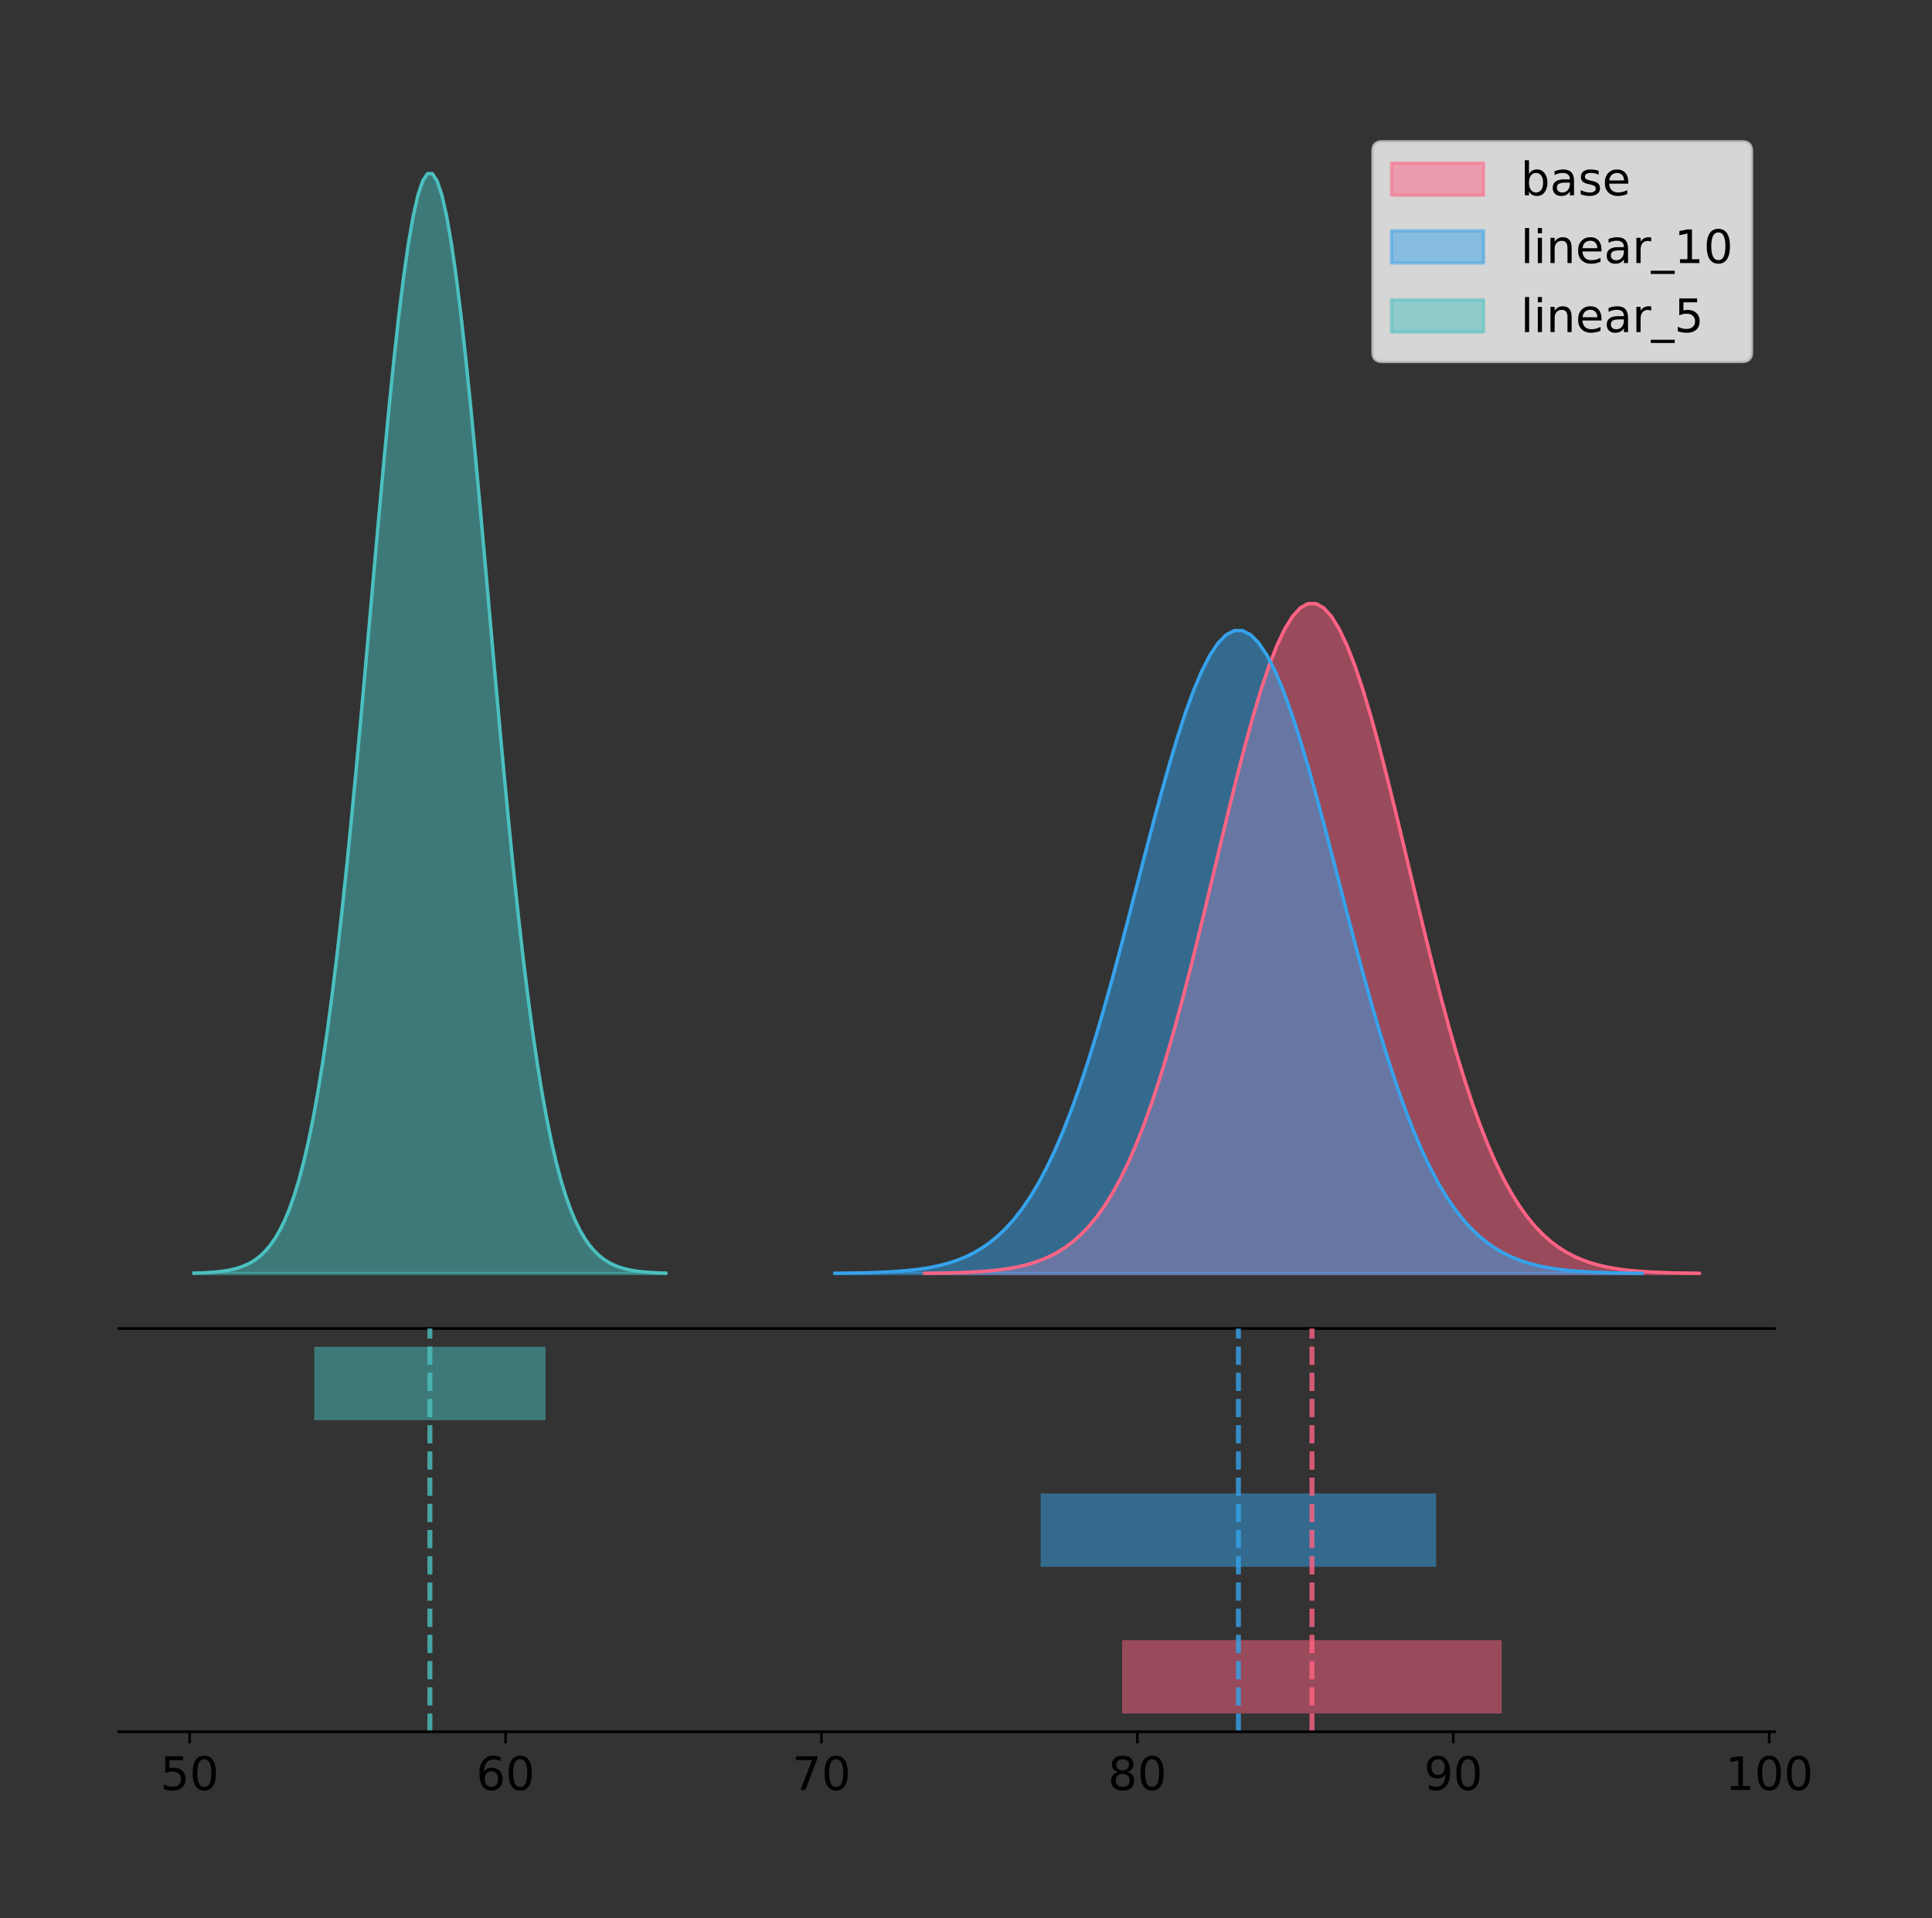 <?xml version="1.0" encoding="utf-8" standalone="no"?>
<!DOCTYPE svg PUBLIC "-//W3C//DTD SVG 1.1//EN"
  "http://www.w3.org/Graphics/SVG/1.1/DTD/svg11.dtd">
<!-- Created with matplotlib (https://matplotlib.org/) -->
<svg height="581.789pt" version="1.1" viewBox="0 0 585.945 581.789" width="585.945pt" xmlns="http://www.w3.org/2000/svg" xmlns:xlink="http://www.w3.org/1999/xlink">
 <rect x="0" y="0" width="585.945" height="581.789" fill="#333333" stroke="none"/>
 <defs>
  <style type="text/css">
*{stroke-linecap:butt;stroke-linejoin:round;}
  </style>
 </defs>
 <g id="figure_1">
  <g id="patch_1">
   <path d="M 0 581.789 
L 585.945 581.789 
L 585.945 0 
L 0 0 
z
" style="fill:none;"/>
  </g>
  <g id="axes_1">
   <g id="patch_2">
    <path d="M 36 402.93 
L 538.2 402.93 
L 538.2 36 
L 36 36 
z
" style="fill:none;"/>
   </g>
   <g id="PolyCollection_1">
    <defs>
     <path d="M 280.425 -195.538 
L 280.425 -195.606 
L 282.798 -195.632 
L 285.172 -195.667 
L 287.545 -195.713 
L 289.918 -195.774 
L 292.291 -195.854 
L 294.664 -195.96 
L 297.038 -196.097 
L 299.411 -196.273 
L 301.784 -196.498 
L 304.157 -196.785 
L 306.53 -197.147 
L 308.904 -197.6 
L 311.277 -198.163 
L 313.65 -198.859 
L 316.023 -199.712 
L 318.396 -200.749 
L 320.77 -202.003 
L 323.143 -203.505 
L 325.516 -205.292 
L 327.889 -207.403 
L 330.263 -209.877 
L 332.636 -212.754 
L 335.009 -216.073 
L 337.382 -219.873 
L 339.755 -224.188 
L 342.129 -229.049 
L 344.502 -234.48 
L 346.875 -240.496 
L 349.248 -247.104 
L 351.621 -254.298 
L 353.995 -262.06 
L 356.368 -270.357 
L 358.741 -279.141 
L 361.114 -288.348 
L 363.487 -297.899 
L 365.861 -307.698 
L 368.234 -317.635 
L 370.607 -327.587 
L 372.98 -337.421 
L 375.353 -346.995 
L 377.727 -356.163 
L 380.1 -364.777 
L 382.473 -372.692 
L 384.846 -379.771 
L 387.219 -385.885 
L 389.593 -390.923 
L 391.966 -394.788 
L 394.339 -397.407 
L 396.712 -398.73 
L 399.086 -398.73 
L 401.459 -397.407 
L 403.832 -394.788 
L 406.205 -390.923 
L 408.578 -385.885 
L 410.952 -379.771 
L 413.325 -372.692 
L 415.698 -364.777 
L 418.071 -356.163 
L 420.444 -346.995 
L 422.818 -337.421 
L 425.191 -327.587 
L 427.564 -317.635 
L 429.937 -307.698 
L 432.31 -297.899 
L 434.684 -288.348 
L 437.057 -279.141 
L 439.43 -270.357 
L 441.803 -262.06 
L 444.176 -254.298 
L 446.55 -247.104 
L 448.923 -240.496 
L 451.296 -234.48 
L 453.669 -229.049 
L 456.043 -224.188 
L 458.416 -219.873 
L 460.789 -216.073 
L 463.162 -212.754 
L 465.535 -209.877 
L 467.909 -207.403 
L 470.282 -205.292 
L 472.655 -203.505 
L 475.028 -202.003 
L 477.401 -200.749 
L 479.775 -199.712 
L 482.148 -198.859 
L 484.521 -198.163 
L 486.894 -197.6 
L 489.267 -197.147 
L 491.641 -196.785 
L 494.014 -196.498 
L 496.387 -196.273 
L 498.76 -196.097 
L 501.133 -195.96 
L 503.507 -195.854 
L 505.88 -195.774 
L 508.253 -195.713 
L 510.626 -195.667 
L 513 -195.632 
L 515.373 -195.606 
L 515.373 -195.538 
L 515.373 -195.538 
L 513 -195.538 
L 510.626 -195.538 
L 508.253 -195.538 
L 505.88 -195.538 
L 503.507 -195.538 
L 501.133 -195.538 
L 498.76 -195.538 
L 496.387 -195.538 
L 494.014 -195.538 
L 491.641 -195.538 
L 489.267 -195.538 
L 486.894 -195.538 
L 484.521 -195.538 
L 482.148 -195.538 
L 479.775 -195.538 
L 477.401 -195.538 
L 475.028 -195.538 
L 472.655 -195.538 
L 470.282 -195.538 
L 467.909 -195.538 
L 465.535 -195.538 
L 463.162 -195.538 
L 460.789 -195.538 
L 458.416 -195.538 
L 456.043 -195.538 
L 453.669 -195.538 
L 451.296 -195.538 
L 448.923 -195.538 
L 446.55 -195.538 
L 444.176 -195.538 
L 441.803 -195.538 
L 439.43 -195.538 
L 437.057 -195.538 
L 434.684 -195.538 
L 432.31 -195.538 
L 429.937 -195.538 
L 427.564 -195.538 
L 425.191 -195.538 
L 422.818 -195.538 
L 420.444 -195.538 
L 418.071 -195.538 
L 415.698 -195.538 
L 413.325 -195.538 
L 410.952 -195.538 
L 408.578 -195.538 
L 406.205 -195.538 
L 403.832 -195.538 
L 401.459 -195.538 
L 399.086 -195.538 
L 396.712 -195.538 
L 394.339 -195.538 
L 391.966 -195.538 
L 389.593 -195.538 
L 387.219 -195.538 
L 384.846 -195.538 
L 382.473 -195.538 
L 380.1 -195.538 
L 377.727 -195.538 
L 375.353 -195.538 
L 372.98 -195.538 
L 370.607 -195.538 
L 368.234 -195.538 
L 365.861 -195.538 
L 363.487 -195.538 
L 361.114 -195.538 
L 358.741 -195.538 
L 356.368 -195.538 
L 353.995 -195.538 
L 351.621 -195.538 
L 349.248 -195.538 
L 346.875 -195.538 
L 344.502 -195.538 
L 342.129 -195.538 
L 339.755 -195.538 
L 337.382 -195.538 
L 335.009 -195.538 
L 332.636 -195.538 
L 330.263 -195.538 
L 327.889 -195.538 
L 325.516 -195.538 
L 323.143 -195.538 
L 320.77 -195.538 
L 318.396 -195.538 
L 316.023 -195.538 
L 313.65 -195.538 
L 311.277 -195.538 
L 308.904 -195.538 
L 306.53 -195.538 
L 304.157 -195.538 
L 301.784 -195.538 
L 299.411 -195.538 
L 297.038 -195.538 
L 294.664 -195.538 
L 292.291 -195.538 
L 289.918 -195.538 
L 287.545 -195.538 
L 285.172 -195.538 
L 282.798 -195.538 
L 280.425 -195.538 
z
" id="m9a223524b3" style="stroke:#ff6384;stroke-opacity:0.5;"/>
    </defs>
    <g clip-path="url(#p23f55e559d)">
     <use style="fill:#ff6384;fill-opacity:0.5;stroke:#ff6384;stroke-opacity:0.5;" x="0" xlink:href="#m9a223524b3" y="581.789"/>
    </g>
   </g>
   <g id="PolyCollection_2">
    <defs>
     <path d="M 253.178 -195.538 
L 253.178 -195.603 
L 255.651 -195.628 
L 258.124 -195.661 
L 260.597 -195.706 
L 263.07 -195.764 
L 265.543 -195.842 
L 268.016 -195.943 
L 270.489 -196.074 
L 272.962 -196.243 
L 275.435 -196.46 
L 277.908 -196.735 
L 280.381 -197.082 
L 282.854 -197.517 
L 285.327 -198.057 
L 287.8 -198.725 
L 290.273 -199.543 
L 292.746 -200.539 
L 295.219 -201.742 
L 297.692 -203.183 
L 300.165 -204.899 
L 302.638 -206.925 
L 305.111 -209.299 
L 307.584 -212.059 
L 310.057 -215.245 
L 312.53 -218.891 
L 315.003 -223.032 
L 317.476 -227.697 
L 319.949 -232.909 
L 322.422 -238.682 
L 324.895 -245.023 
L 327.368 -251.927 
L 329.841 -259.375 
L 332.314 -267.338 
L 334.787 -275.767 
L 337.26 -284.603 
L 339.733 -293.769 
L 342.206 -303.172 
L 344.679 -312.708 
L 347.152 -322.259 
L 349.625 -331.696 
L 352.098 -340.884 
L 354.571 -349.681 
L 357.044 -357.948 
L 359.517 -365.544 
L 361.99 -372.337 
L 364.463 -378.204 
L 366.936 -383.039 
L 369.409 -386.748 
L 371.882 -389.261 
L 374.355 -390.531 
L 376.828 -390.531 
L 379.301 -389.261 
L 381.774 -386.748 
L 384.247 -383.039 
L 386.72 -378.204 
L 389.193 -372.337 
L 391.666 -365.544 
L 394.139 -357.948 
L 396.612 -349.681 
L 399.085 -340.884 
L 401.558 -331.696 
L 404.031 -322.259 
L 406.504 -312.708 
L 408.977 -303.172 
L 411.45 -293.769 
L 413.923 -284.603 
L 416.396 -275.767 
L 418.869 -267.338 
L 421.342 -259.375 
L 423.815 -251.927 
L 426.288 -245.023 
L 428.761 -238.682 
L 431.234 -232.909 
L 433.707 -227.697 
L 436.18 -223.032 
L 438.653 -218.891 
L 441.126 -215.245 
L 443.599 -212.059 
L 446.072 -209.299 
L 448.545 -206.925 
L 451.018 -204.899 
L 453.491 -203.183 
L 455.964 -201.742 
L 458.437 -200.539 
L 460.91 -199.543 
L 463.383 -198.725 
L 465.856 -198.057 
L 468.329 -197.517 
L 470.802 -197.082 
L 473.275 -196.735 
L 475.748 -196.46 
L 478.221 -196.243 
L 480.694 -196.074 
L 483.167 -195.943 
L 485.64 -195.842 
L 488.113 -195.764 
L 490.586 -195.706 
L 493.059 -195.661 
L 495.532 -195.628 
L 498.005 -195.603 
L 498.005 -195.538 
L 498.005 -195.538 
L 495.532 -195.538 
L 493.059 -195.538 
L 490.586 -195.538 
L 488.113 -195.538 
L 485.64 -195.538 
L 483.167 -195.538 
L 480.694 -195.538 
L 478.221 -195.538 
L 475.748 -195.538 
L 473.275 -195.538 
L 470.802 -195.538 
L 468.329 -195.538 
L 465.856 -195.538 
L 463.383 -195.538 
L 460.91 -195.538 
L 458.437 -195.538 
L 455.964 -195.538 
L 453.491 -195.538 
L 451.018 -195.538 
L 448.545 -195.538 
L 446.072 -195.538 
L 443.599 -195.538 
L 441.126 -195.538 
L 438.653 -195.538 
L 436.18 -195.538 
L 433.707 -195.538 
L 431.234 -195.538 
L 428.761 -195.538 
L 426.288 -195.538 
L 423.815 -195.538 
L 421.342 -195.538 
L 418.869 -195.538 
L 416.396 -195.538 
L 413.923 -195.538 
L 411.45 -195.538 
L 408.977 -195.538 
L 406.504 -195.538 
L 404.031 -195.538 
L 401.558 -195.538 
L 399.085 -195.538 
L 396.612 -195.538 
L 394.139 -195.538 
L 391.666 -195.538 
L 389.193 -195.538 
L 386.72 -195.538 
L 384.247 -195.538 
L 381.774 -195.538 
L 379.301 -195.538 
L 376.828 -195.538 
L 374.355 -195.538 
L 371.882 -195.538 
L 369.409 -195.538 
L 366.936 -195.538 
L 364.463 -195.538 
L 361.99 -195.538 
L 359.517 -195.538 
L 357.044 -195.538 
L 354.571 -195.538 
L 352.098 -195.538 
L 349.625 -195.538 
L 347.152 -195.538 
L 344.679 -195.538 
L 342.206 -195.538 
L 339.733 -195.538 
L 337.26 -195.538 
L 334.787 -195.538 
L 332.314 -195.538 
L 329.841 -195.538 
L 327.368 -195.538 
L 324.895 -195.538 
L 322.422 -195.538 
L 319.949 -195.538 
L 317.476 -195.538 
L 315.003 -195.538 
L 312.53 -195.538 
L 310.057 -195.538 
L 307.584 -195.538 
L 305.111 -195.538 
L 302.638 -195.538 
L 300.165 -195.538 
L 297.692 -195.538 
L 295.219 -195.538 
L 292.746 -195.538 
L 290.273 -195.538 
L 287.8 -195.538 
L 285.327 -195.538 
L 282.854 -195.538 
L 280.381 -195.538 
L 277.908 -195.538 
L 275.435 -195.538 
L 272.962 -195.538 
L 270.489 -195.538 
L 268.016 -195.538 
L 265.543 -195.538 
L 263.07 -195.538 
L 260.597 -195.538 
L 258.124 -195.538 
L 255.651 -195.538 
L 253.178 -195.538 
z
" id="md87a31d7a3" style="stroke:#36a2eb;stroke-opacity:0.5;"/>
    </defs>
    <g clip-path="url(#p23f55e559d)">
     <use style="fill:#36a2eb;fill-opacity:0.5;stroke:#36a2eb;stroke-opacity:0.5;" x="0" xlink:href="#md87a31d7a3" y="581.789"/>
    </g>
   </g>
   <g id="PolyCollection_3">
    <defs>
     <path d="M 58.827 -195.538 
L 58.827 -195.65 
L 60.273 -195.692 
L 61.718 -195.749 
L 63.164 -195.825 
L 64.61 -195.925 
L 66.055 -196.058 
L 67.501 -196.23 
L 68.947 -196.455 
L 70.392 -196.744 
L 71.838 -197.115 
L 73.283 -197.585 
L 74.729 -198.179 
L 76.175 -198.923 
L 77.62 -199.848 
L 79.066 -200.99 
L 80.511 -202.39 
L 81.957 -204.093 
L 83.403 -206.151 
L 84.848 -208.617 
L 86.294 -211.552 
L 87.739 -215.017 
L 89.185 -219.078 
L 90.631 -223.801 
L 92.076 -229.25 
L 93.522 -235.488 
L 94.968 -242.572 
L 96.413 -250.552 
L 97.859 -259.468 
L 99.304 -269.344 
L 100.75 -280.192 
L 102.196 -292.002 
L 103.641 -304.744 
L 105.087 -318.365 
L 106.532 -332.786 
L 107.978 -347.901 
L 109.424 -363.58 
L 110.869 -379.667 
L 112.315 -395.98 
L 113.76 -412.318 
L 115.206 -428.462 
L 116.652 -444.18 
L 118.097 -459.23 
L 119.543 -473.372 
L 120.988 -486.366 
L 122.434 -497.987 
L 123.88 -508.025 
L 125.325 -516.294 
L 126.771 -522.64 
L 128.217 -526.94 
L 129.662 -529.111 
L 131.108 -529.111 
L 132.553 -526.94 
L 133.999 -522.64 
L 135.445 -516.294 
L 136.89 -508.025 
L 138.336 -497.987 
L 139.781 -486.366 
L 141.227 -473.372 
L 142.673 -459.23 
L 144.118 -444.18 
L 145.564 -428.462 
L 147.009 -412.318 
L 148.455 -395.98 
L 149.901 -379.667 
L 151.346 -363.58 
L 152.792 -347.901 
L 154.238 -332.786 
L 155.683 -318.365 
L 157.129 -304.744 
L 158.574 -292.002 
L 160.02 -280.192 
L 161.466 -269.344 
L 162.911 -259.468 
L 164.357 -250.552 
L 165.802 -242.572 
L 167.248 -235.488 
L 168.694 -229.25 
L 170.139 -223.801 
L 171.585 -219.078 
L 173.03 -215.017 
L 174.476 -211.552 
L 175.922 -208.617 
L 177.367 -206.151 
L 178.813 -204.093 
L 180.258 -202.39 
L 181.704 -200.99 
L 183.15 -199.848 
L 184.595 -198.923 
L 186.041 -198.179 
L 187.487 -197.585 
L 188.932 -197.115 
L 190.378 -196.744 
L 191.823 -196.455 
L 193.269 -196.23 
L 194.715 -196.058 
L 196.16 -195.925 
L 197.606 -195.825 
L 199.051 -195.749 
L 200.497 -195.692 
L 201.943 -195.65 
L 201.943 -195.538 
L 201.943 -195.538 
L 200.497 -195.538 
L 199.051 -195.538 
L 197.606 -195.538 
L 196.16 -195.538 
L 194.715 -195.538 
L 193.269 -195.538 
L 191.823 -195.538 
L 190.378 -195.538 
L 188.932 -195.538 
L 187.487 -195.538 
L 186.041 -195.538 
L 184.595 -195.538 
L 183.15 -195.538 
L 181.704 -195.538 
L 180.258 -195.538 
L 178.813 -195.538 
L 177.367 -195.538 
L 175.922 -195.538 
L 174.476 -195.538 
L 173.03 -195.538 
L 171.585 -195.538 
L 170.139 -195.538 
L 168.694 -195.538 
L 167.248 -195.538 
L 165.802 -195.538 
L 164.357 -195.538 
L 162.911 -195.538 
L 161.466 -195.538 
L 160.02 -195.538 
L 158.574 -195.538 
L 157.129 -195.538 
L 155.683 -195.538 
L 154.238 -195.538 
L 152.792 -195.538 
L 151.346 -195.538 
L 149.901 -195.538 
L 148.455 -195.538 
L 147.009 -195.538 
L 145.564 -195.538 
L 144.118 -195.538 
L 142.673 -195.538 
L 141.227 -195.538 
L 139.781 -195.538 
L 138.336 -195.538 
L 136.89 -195.538 
L 135.445 -195.538 
L 133.999 -195.538 
L 132.553 -195.538 
L 131.108 -195.538 
L 129.662 -195.538 
L 128.217 -195.538 
L 126.771 -195.538 
L 125.325 -195.538 
L 123.88 -195.538 
L 122.434 -195.538 
L 120.988 -195.538 
L 119.543 -195.538 
L 118.097 -195.538 
L 116.652 -195.538 
L 115.206 -195.538 
L 113.76 -195.538 
L 112.315 -195.538 
L 110.869 -195.538 
L 109.424 -195.538 
L 107.978 -195.538 
L 106.532 -195.538 
L 105.087 -195.538 
L 103.641 -195.538 
L 102.196 -195.538 
L 100.75 -195.538 
L 99.304 -195.538 
L 97.859 -195.538 
L 96.413 -195.538 
L 94.968 -195.538 
L 93.522 -195.538 
L 92.076 -195.538 
L 90.631 -195.538 
L 89.185 -195.538 
L 87.739 -195.538 
L 86.294 -195.538 
L 84.848 -195.538 
L 83.403 -195.538 
L 81.957 -195.538 
L 80.511 -195.538 
L 79.066 -195.538 
L 77.62 -195.538 
L 76.175 -195.538 
L 74.729 -195.538 
L 73.283 -195.538 
L 71.838 -195.538 
L 70.392 -195.538 
L 68.947 -195.538 
L 67.501 -195.538 
L 66.055 -195.538 
L 64.61 -195.538 
L 63.164 -195.538 
L 61.718 -195.538 
L 60.273 -195.538 
L 58.827 -195.538 
z
" id="m6b54197490" style="stroke:#4bc0c0;stroke-opacity:0.5;"/>
    </defs>
    <g clip-path="url(#p23f55e559d)">
     <use style="fill:#4bc0c0;fill-opacity:0.5;stroke:#4bc0c0;stroke-opacity:0.5;" x="0" xlink:href="#m6b54197490" y="581.789"/>
    </g>
   </g>
   <g id="line2d_1">
    <path clip-path="url(#p23f55e559d)" d="M 280.425 386.183 
L 282.798 386.157 
L 285.172 386.123 
L 287.545 386.077 
L 289.918 386.015 
L 292.291 385.935 
L 294.664 385.83 
L 297.038 385.693 
L 299.411 385.517 
L 301.784 385.291 
L 304.157 385.004 
L 306.53 384.643 
L 308.904 384.19 
L 311.277 383.626 
L 313.65 382.93 
L 316.023 382.078 
L 318.396 381.04 
L 320.77 379.787 
L 323.143 378.284 
L 325.516 376.497 
L 327.889 374.386 
L 330.263 371.912 
L 332.636 369.036 
L 335.009 365.716 
L 337.382 361.916 
L 339.755 357.601 
L 342.129 352.74 
L 344.502 347.309 
L 346.875 341.293 
L 349.248 334.685 
L 351.621 327.491 
L 353.995 319.73 
L 356.368 311.433 
L 358.741 302.649 
L 361.114 293.441 
L 363.487 283.89 
L 365.861 274.092 
L 368.234 264.155 
L 370.607 254.202 
L 372.98 244.368 
L 375.353 234.794 
L 377.727 225.627 
L 380.1 217.013 
L 382.473 209.097 
L 384.846 202.019 
L 387.219 195.904 
L 389.593 190.867 
L 391.966 187.001 
L 394.339 184.382 
L 396.712 183.06 
L 399.086 183.06 
L 401.459 184.382 
L 403.832 187.001 
L 406.205 190.867 
L 408.578 195.904 
L 410.952 202.019 
L 413.325 209.097 
L 415.698 217.013 
L 418.071 225.627 
L 420.444 234.794 
L 422.818 244.368 
L 425.191 254.202 
L 427.564 264.155 
L 429.937 274.092 
L 432.31 283.89 
L 434.684 293.441 
L 437.057 302.649 
L 439.43 311.433 
L 441.803 319.73 
L 444.176 327.491 
L 446.55 334.685 
L 448.923 341.293 
L 451.296 347.309 
L 453.669 352.74 
L 456.043 357.601 
L 458.416 361.916 
L 460.789 365.716 
L 463.162 369.036 
L 465.535 371.912 
L 467.909 374.386 
L 470.282 376.497 
L 472.655 378.284 
L 475.028 379.787 
L 477.401 381.04 
L 479.775 382.078 
L 482.148 382.93 
L 484.521 383.626 
L 486.894 384.19 
L 489.267 384.643 
L 491.641 385.004 
L 494.014 385.291 
L 496.387 385.517 
L 498.76 385.693 
L 501.133 385.83 
L 503.507 385.935 
L 505.88 386.015 
L 508.253 386.077 
L 510.626 386.123 
L 513 386.157 
L 515.373 386.183 
" style="fill:none;stroke:#ff6384;stroke-linecap:square;"/>
   </g>
   <g id="line2d_2">
    <path clip-path="url(#p23f55e559d)" d="M 253.178 386.186 
L 255.651 386.161 
L 258.124 386.128 
L 260.597 386.084 
L 263.07 386.025 
L 265.543 385.948 
L 268.016 385.847 
L 270.489 385.715 
L 272.962 385.546 
L 275.435 385.33 
L 277.908 385.055 
L 280.381 384.708 
L 282.854 384.273 
L 285.327 383.732 
L 287.8 383.064 
L 290.273 382.246 
L 292.746 381.25 
L 295.219 380.048 
L 297.692 378.606 
L 300.165 376.891 
L 302.638 374.865 
L 305.111 372.491 
L 307.584 369.73 
L 310.057 366.545 
L 312.53 362.898 
L 315.003 358.757 
L 317.476 354.092 
L 319.949 348.881 
L 322.422 343.107 
L 324.895 336.766 
L 327.368 329.863 
L 329.841 322.414 
L 332.314 314.452 
L 334.787 306.022 
L 337.26 297.186 
L 339.733 288.021 
L 342.206 278.617 
L 344.679 269.081 
L 347.152 259.531 
L 349.625 250.094 
L 352.098 240.906 
L 354.571 232.108 
L 357.044 223.842 
L 359.517 216.246 
L 361.99 209.453 
L 364.463 203.585 
L 366.936 198.751 
L 369.409 195.042 
L 371.882 192.528 
L 374.355 191.259 
L 376.828 191.259 
L 379.301 192.528 
L 381.774 195.042 
L 384.247 198.751 
L 386.72 203.585 
L 389.193 209.453 
L 391.666 216.246 
L 394.139 223.842 
L 396.612 232.108 
L 399.085 240.906 
L 401.558 250.094 
L 404.031 259.531 
L 406.504 269.081 
L 408.977 278.617 
L 411.45 288.021 
L 413.923 297.186 
L 416.396 306.022 
L 418.869 314.452 
L 421.342 322.414 
L 423.815 329.863 
L 426.288 336.766 
L 428.761 343.107 
L 431.234 348.881 
L 433.707 354.092 
L 436.18 358.757 
L 438.653 362.898 
L 441.126 366.545 
L 443.599 369.73 
L 446.072 372.491 
L 448.545 374.865 
L 451.018 376.891 
L 453.491 378.606 
L 455.964 380.048 
L 458.437 381.25 
L 460.91 382.246 
L 463.383 383.064 
L 465.856 383.732 
L 468.329 384.273 
L 470.802 384.708 
L 473.275 385.055 
L 475.748 385.33 
L 478.221 385.546 
L 480.694 385.715 
L 483.167 385.847 
L 485.64 385.948 
L 488.113 386.025 
L 490.586 386.084 
L 493.059 386.128 
L 495.532 386.161 
L 498.005 386.186 
" style="fill:none;stroke:#36a2eb;stroke-linecap:square;"/>
   </g>
   <g id="line2d_3">
    <path clip-path="url(#p23f55e559d)" d="M 58.827 386.139 
L 60.273 386.097 
L 61.718 386.04 
L 63.164 385.965 
L 64.61 385.864 
L 66.055 385.732 
L 67.501 385.559 
L 68.947 385.334 
L 70.392 385.045 
L 71.838 384.675 
L 73.283 384.204 
L 74.729 383.61 
L 76.175 382.867 
L 77.62 381.941 
L 79.066 380.799 
L 80.511 379.399 
L 81.957 377.696 
L 83.403 375.639 
L 84.848 373.172 
L 86.294 370.238 
L 87.739 366.772 
L 89.185 362.711 
L 90.631 357.989 
L 92.076 352.539 
L 93.522 346.301 
L 94.968 339.217 
L 96.413 331.237 
L 97.859 322.322 
L 99.304 312.445 
L 100.75 301.597 
L 102.196 289.787 
L 103.641 277.045 
L 105.087 263.424 
L 106.532 249.004 
L 107.978 233.888 
L 109.424 218.209 
L 110.869 202.123 
L 112.315 185.809 
L 113.76 169.471 
L 115.206 153.327 
L 116.652 137.61 
L 118.097 122.559 
L 119.543 108.418 
L 120.988 95.423 
L 122.434 83.803 
L 123.88 73.765 
L 125.325 65.495 
L 126.771 59.15 
L 128.217 54.85 
L 129.662 52.679 
L 131.108 52.679 
L 132.553 54.85 
L 133.999 59.15 
L 135.445 65.495 
L 136.89 73.765 
L 138.336 83.803 
L 139.781 95.423 
L 141.227 108.418 
L 142.673 122.559 
L 144.118 137.61 
L 145.564 153.327 
L 147.009 169.471 
L 148.455 185.809 
L 149.901 202.123 
L 151.346 218.209 
L 152.792 233.888 
L 154.238 249.004 
L 155.683 263.424 
L 157.129 277.045 
L 158.574 289.787 
L 160.02 301.597 
L 161.466 312.445 
L 162.911 322.322 
L 164.357 331.237 
L 165.802 339.217 
L 167.248 346.301 
L 168.694 352.539 
L 170.139 357.989 
L 171.585 362.711 
L 173.03 366.772 
L 174.476 370.238 
L 175.922 373.172 
L 177.367 375.639 
L 178.813 377.696 
L 180.258 379.399 
L 181.704 380.799 
L 183.15 381.941 
L 184.595 382.867 
L 186.041 383.61 
L 187.487 384.204 
L 188.932 384.675 
L 190.378 385.045 
L 191.823 385.334 
L 193.269 385.559 
L 194.715 385.732 
L 196.16 385.864 
L 197.606 385.965 
L 199.051 386.04 
L 200.497 386.097 
L 201.943 386.139 
" style="fill:none;stroke:#4bc0c0;stroke-linecap:square;"/>
   </g>
   <g id="patch_3">
    <path d="M 36 402.93 
L 538.2 402.93 
" style="fill:none;stroke:#000000;stroke-linecap:square;stroke-linejoin:miter;stroke-width:0.8;"/>
   </g>
   <g id="legend_1">
    <g id="patch_4">
     <path d="M 419.185 109.627 
L 528.4 109.627 
Q 531.2 109.627 531.2 106.827 
L 531.2 45.8 
Q 531.2 43 528.4 43 
L 419.185 43 
Q 416.385 43 416.385 45.8 
L 416.385 106.827 
Q 416.385 109.627 419.185 109.627 
z
" style="fill:#ffffff;opacity:0.8;stroke:#cccccc;stroke-linejoin:miter;"/>
    </g>
    <g id="patch_5">
     <path d="M 421.985 59.238 
L 449.985 59.238 
L 449.985 49.438 
L 421.985 49.438 
z
" style="fill:#ff6384;opacity:0.5;stroke:#ff6384;stroke-linejoin:miter;"/>
    </g>
    <g id="text_1">
     <!-- base -->
     <defs>
      <path d="M 48.688 27.297 
Q 48.688 37.203 44.609 42.844 
Q 40.531 48.484 33.406 48.484 
Q 26.266 48.484 22.188 42.844 
Q 18.109 37.203 18.109 27.297 
Q 18.109 17.391 22.188 11.75 
Q 26.266 6.109 33.406 6.109 
Q 40.531 6.109 44.609 11.75 
Q 48.688 17.391 48.688 27.297 
z
M 18.109 46.391 
Q 20.953 51.266 25.266 53.625 
Q 29.594 56 35.594 56 
Q 45.562 56 51.781 48.094 
Q 58.016 40.188 58.016 27.297 
Q 58.016 14.406 51.781 6.484 
Q 45.562 -1.422 35.594 -1.422 
Q 29.594 -1.422 25.266 0.953 
Q 20.953 3.328 18.109 8.203 
L 18.109 0 
L 9.078 0 
L 9.078 75.984 
L 18.109 75.984 
z
" id="DejaVuSans-98"/>
      <path d="M 34.281 27.484 
Q 23.391 27.484 19.188 25 
Q 14.984 22.516 14.984 16.5 
Q 14.984 11.719 18.141 8.906 
Q 21.297 6.109 26.703 6.109 
Q 34.188 6.109 38.703 11.406 
Q 43.219 16.703 43.219 25.484 
L 43.219 27.484 
z
M 52.203 31.203 
L 52.203 0 
L 43.219 0 
L 43.219 8.297 
Q 40.141 3.328 35.547 0.953 
Q 30.953 -1.422 24.312 -1.422 
Q 15.922 -1.422 10.953 3.297 
Q 6 8.016 6 15.922 
Q 6 25.141 12.172 29.828 
Q 18.359 34.516 30.609 34.516 
L 43.219 34.516 
L 43.219 35.406 
Q 43.219 41.609 39.141 45 
Q 35.062 48.391 27.688 48.391 
Q 23 48.391 18.547 47.266 
Q 14.109 46.141 10.016 43.891 
L 10.016 52.203 
Q 14.938 54.109 19.578 55.047 
Q 24.219 56 28.609 56 
Q 40.484 56 46.344 49.844 
Q 52.203 43.703 52.203 31.203 
z
" id="DejaVuSans-97"/>
      <path d="M 44.281 53.078 
L 44.281 44.578 
Q 40.484 46.531 36.375 47.5 
Q 32.281 48.484 27.875 48.484 
Q 21.188 48.484 17.844 46.438 
Q 14.5 44.391 14.5 40.281 
Q 14.5 37.156 16.891 35.375 
Q 19.281 33.594 26.516 31.984 
L 29.594 31.297 
Q 39.156 29.25 43.188 25.516 
Q 47.219 21.781 47.219 15.094 
Q 47.219 7.469 41.188 3.016 
Q 35.156 -1.422 24.609 -1.422 
Q 20.219 -1.422 15.453 -0.562 
Q 10.688 0.297 5.422 2 
L 5.422 11.281 
Q 10.406 8.688 15.234 7.391 
Q 20.062 6.109 24.812 6.109 
Q 31.156 6.109 34.562 8.281 
Q 37.984 10.453 37.984 14.406 
Q 37.984 18.062 35.516 20.016 
Q 33.062 21.969 24.703 23.781 
L 21.578 24.516 
Q 13.234 26.266 9.516 29.906 
Q 5.812 33.547 5.812 39.891 
Q 5.812 47.609 11.281 51.797 
Q 16.75 56 26.812 56 
Q 31.781 56 36.172 55.266 
Q 40.578 54.547 44.281 53.078 
z
" id="DejaVuSans-115"/>
      <path d="M 56.203 29.594 
L 56.203 25.203 
L 14.891 25.203 
Q 15.484 15.922 20.484 11.062 
Q 25.484 6.203 34.422 6.203 
Q 39.594 6.203 44.453 7.469 
Q 49.312 8.734 54.109 11.281 
L 54.109 2.781 
Q 49.266 0.734 44.188 -0.344 
Q 39.109 -1.422 33.891 -1.422 
Q 20.797 -1.422 13.156 6.188 
Q 5.516 13.812 5.516 26.812 
Q 5.516 40.234 12.766 48.109 
Q 20.016 56 32.328 56 
Q 43.359 56 49.781 48.891 
Q 56.203 41.797 56.203 29.594 
z
M 47.219 32.234 
Q 47.125 39.594 43.094 43.984 
Q 39.062 48.391 32.422 48.391 
Q 24.906 48.391 20.391 44.141 
Q 15.875 39.891 15.188 32.172 
z
" id="DejaVuSans-101"/>
     </defs>
     <g transform="translate(461.185 59.238)scale(0.14 -0.14)">
      <use xlink:href="#DejaVuSans-98"/>
      <use x="63.477" xlink:href="#DejaVuSans-97"/>
      <use x="124.756" xlink:href="#DejaVuSans-115"/>
      <use x="176.855" xlink:href="#DejaVuSans-101"/>
     </g>
    </g>
    <g id="patch_6">
     <path d="M 421.985 79.787 
L 449.985 79.787 
L 449.985 69.987 
L 421.985 69.987 
z
" style="fill:#36a2eb;opacity:0.5;stroke:#36a2eb;stroke-linejoin:miter;"/>
    </g>
    <g id="text_2">
     <!-- linear_10 -->
     <defs>
      <path d="M 9.422 75.984 
L 18.406 75.984 
L 18.406 0 
L 9.422 0 
z
" id="DejaVuSans-108"/>
      <path d="M 9.422 54.688 
L 18.406 54.688 
L 18.406 0 
L 9.422 0 
z
M 9.422 75.984 
L 18.406 75.984 
L 18.406 64.594 
L 9.422 64.594 
z
" id="DejaVuSans-105"/>
      <path d="M 54.891 33.016 
L 54.891 0 
L 45.906 0 
L 45.906 32.719 
Q 45.906 40.484 42.875 44.328 
Q 39.844 48.188 33.797 48.188 
Q 26.516 48.188 22.312 43.547 
Q 18.109 38.922 18.109 30.906 
L 18.109 0 
L 9.078 0 
L 9.078 54.688 
L 18.109 54.688 
L 18.109 46.188 
Q 21.344 51.125 25.703 53.562 
Q 30.078 56 35.797 56 
Q 45.219 56 50.047 50.172 
Q 54.891 44.344 54.891 33.016 
z
" id="DejaVuSans-110"/>
      <path d="M 41.109 46.297 
Q 39.594 47.172 37.812 47.578 
Q 36.031 48 33.891 48 
Q 26.266 48 22.188 43.047 
Q 18.109 38.094 18.109 28.812 
L 18.109 0 
L 9.078 0 
L 9.078 54.688 
L 18.109 54.688 
L 18.109 46.188 
Q 20.953 51.172 25.484 53.578 
Q 30.031 56 36.531 56 
Q 37.453 56 38.578 55.875 
Q 39.703 55.766 41.062 55.516 
z
" id="DejaVuSans-114"/>
      <path d="M 50.984 -16.609 
L 50.984 -23.578 
L -0.984 -23.578 
L -0.984 -16.609 
z
" id="DejaVuSans-95"/>
      <path d="M 12.406 8.297 
L 28.516 8.297 
L 28.516 63.922 
L 10.984 60.406 
L 10.984 69.391 
L 28.422 72.906 
L 38.281 72.906 
L 38.281 8.297 
L 54.391 8.297 
L 54.391 0 
L 12.406 0 
z
" id="DejaVuSans-49"/>
      <path d="M 31.781 66.406 
Q 24.172 66.406 20.328 58.906 
Q 16.5 51.422 16.5 36.375 
Q 16.5 21.391 20.328 13.891 
Q 24.172 6.391 31.781 6.391 
Q 39.453 6.391 43.281 13.891 
Q 47.125 21.391 47.125 36.375 
Q 47.125 51.422 43.281 58.906 
Q 39.453 66.406 31.781 66.406 
z
M 31.781 74.219 
Q 44.047 74.219 50.516 64.516 
Q 56.984 54.828 56.984 36.375 
Q 56.984 17.969 50.516 8.266 
Q 44.047 -1.422 31.781 -1.422 
Q 19.531 -1.422 13.062 8.266 
Q 6.594 17.969 6.594 36.375 
Q 6.594 54.828 13.062 64.516 
Q 19.531 74.219 31.781 74.219 
z
" id="DejaVuSans-48"/>
     </defs>
     <g transform="translate(461.185 79.787)scale(0.14 -0.14)">
      <use xlink:href="#DejaVuSans-108"/>
      <use x="27.783" xlink:href="#DejaVuSans-105"/>
      <use x="55.566" xlink:href="#DejaVuSans-110"/>
      <use x="118.945" xlink:href="#DejaVuSans-101"/>
      <use x="180.469" xlink:href="#DejaVuSans-97"/>
      <use x="241.748" xlink:href="#DejaVuSans-114"/>
      <use x="282.861" xlink:href="#DejaVuSans-95"/>
      <use x="332.861" xlink:href="#DejaVuSans-49"/>
      <use x="396.484" xlink:href="#DejaVuSans-48"/>
     </g>
    </g>
    <g id="patch_7">
     <path d="M 421.985 100.726 
L 449.985 100.726 
L 449.985 90.926 
L 421.985 90.926 
z
" style="fill:#4bc0c0;opacity:0.5;stroke:#4bc0c0;stroke-linejoin:miter;"/>
    </g>
    <g id="text_3">
     <!-- linear_5 -->
     <defs>
      <path d="M 10.797 72.906 
L 49.516 72.906 
L 49.516 64.594 
L 19.828 64.594 
L 19.828 46.734 
Q 21.969 47.469 24.109 47.828 
Q 26.266 48.188 28.422 48.188 
Q 40.625 48.188 47.75 41.5 
Q 54.891 34.812 54.891 23.391 
Q 54.891 11.625 47.562 5.094 
Q 40.234 -1.422 26.906 -1.422 
Q 22.312 -1.422 17.547 -0.641 
Q 12.797 0.141 7.719 1.703 
L 7.719 11.625 
Q 12.109 9.234 16.797 8.062 
Q 21.484 6.891 26.703 6.891 
Q 35.156 6.891 40.078 11.328 
Q 45.016 15.766 45.016 23.391 
Q 45.016 31 40.078 35.438 
Q 35.156 39.891 26.703 39.891 
Q 22.75 39.891 18.812 39.016 
Q 14.891 38.141 10.797 36.281 
z
" id="DejaVuSans-53"/>
     </defs>
     <g transform="translate(461.185 100.726)scale(0.14 -0.14)">
      <use xlink:href="#DejaVuSans-108"/>
      <use x="27.783" xlink:href="#DejaVuSans-105"/>
      <use x="55.566" xlink:href="#DejaVuSans-110"/>
      <use x="118.945" xlink:href="#DejaVuSans-101"/>
      <use x="180.469" xlink:href="#DejaVuSans-97"/>
      <use x="241.748" xlink:href="#DejaVuSans-114"/>
      <use x="282.861" xlink:href="#DejaVuSans-95"/>
      <use x="332.861" xlink:href="#DejaVuSans-53"/>
     </g>
    </g>
   </g>
  </g>
  <g id="axes_2">
   <g id="patch_8">
    <path d="M 36 525.24 
L 538.2 525.24 
L 538.2 402.93 
L 36 402.93 
z
" style="fill:none;"/>
   </g>
   <g id="patch_9">
    <path clip-path="url(#pc8d83f4ec9)" d="M 340.337 519.68 
L 455.461 519.68 
L 455.461 497.442 
L 340.337 497.442 
z
" style="fill:#ff6384;opacity:0.5;"/>
   </g>
   <g id="patch_10">
    <path clip-path="url(#pc8d83f4ec9)" d="M 315.609 475.204 
L 435.574 475.204 
L 435.574 452.966 
L 315.609 452.966 
z
" style="fill:#36a2eb;opacity:0.5;"/>
   </g>
   <g id="patch_11">
    <path clip-path="url(#pc8d83f4ec9)" d="M 95.322 430.728 
L 165.448 430.728 
L 165.448 408.49 
L 95.322 408.49 
z
" style="fill:#4bc0c0;opacity:0.5;"/>
   </g>
   <g id="matplotlib.axis_1">
    <g id="xtick_1">
     <g id="line2d_4">
      <defs>
       <path d="M 0 0 
L 0 3.5 
" id="m0648bb304f" style="stroke:#000000;stroke-width:0.8;"/>
      </defs>
      <g>
       <use style="stroke:#000000;stroke-width:0.8;" x="57.51" xlink:href="#m0648bb304f" y="525.24"/>
      </g>
     </g>
     <g id="text_4">
      <!-- 50 -->
      <g transform="translate(48.603 542.878)scale(0.14 -0.14)">
       <use xlink:href="#DejaVuSans-53"/>
       <use x="63.623" xlink:href="#DejaVuSans-48"/>
      </g>
     </g>
    </g>
    <g id="xtick_2">
     <g id="line2d_5">
      <g>
       <use style="stroke:#000000;stroke-width:0.8;" x="153.325" xlink:href="#m0648bb304f" y="525.24"/>
      </g>
     </g>
     <g id="text_5">
      <!-- 60 -->
      <defs>
       <path d="M 33.016 40.375 
Q 26.375 40.375 22.484 35.828 
Q 18.609 31.297 18.609 23.391 
Q 18.609 15.531 22.484 10.953 
Q 26.375 6.391 33.016 6.391 
Q 39.656 6.391 43.531 10.953 
Q 47.406 15.531 47.406 23.391 
Q 47.406 31.297 43.531 35.828 
Q 39.656 40.375 33.016 40.375 
z
M 52.594 71.297 
L 52.594 62.312 
Q 48.875 64.062 45.094 64.984 
Q 41.312 65.922 37.594 65.922 
Q 27.828 65.922 22.672 59.328 
Q 17.531 52.734 16.797 39.406 
Q 19.672 43.656 24.016 45.922 
Q 28.375 48.188 33.594 48.188 
Q 44.578 48.188 50.953 41.516 
Q 57.328 34.859 57.328 23.391 
Q 57.328 12.156 50.688 5.359 
Q 44.047 -1.422 33.016 -1.422 
Q 20.359 -1.422 13.672 8.266 
Q 6.984 17.969 6.984 36.375 
Q 6.984 53.656 15.188 63.938 
Q 23.391 74.219 37.203 74.219 
Q 40.922 74.219 44.703 73.484 
Q 48.484 72.75 52.594 71.297 
z
" id="DejaVuSans-54"/>
      </defs>
      <g transform="translate(144.417 542.878)scale(0.14 -0.14)">
       <use xlink:href="#DejaVuSans-54"/>
       <use x="63.623" xlink:href="#DejaVuSans-48"/>
      </g>
     </g>
    </g>
    <g id="xtick_3">
     <g id="line2d_6">
      <g>
       <use style="stroke:#000000;stroke-width:0.8;" x="249.14" xlink:href="#m0648bb304f" y="525.24"/>
      </g>
     </g>
     <g id="text_6">
      <!-- 70 -->
      <defs>
       <path d="M 8.203 72.906 
L 55.078 72.906 
L 55.078 68.703 
L 28.609 0 
L 18.312 0 
L 43.219 64.594 
L 8.203 64.594 
z
" id="DejaVuSans-55"/>
      </defs>
      <g transform="translate(240.232 542.878)scale(0.14 -0.14)">
       <use xlink:href="#DejaVuSans-55"/>
       <use x="63.623" xlink:href="#DejaVuSans-48"/>
      </g>
     </g>
    </g>
    <g id="xtick_4">
     <g id="line2d_7">
      <g>
       <use style="stroke:#000000;stroke-width:0.8;" x="344.955" xlink:href="#m0648bb304f" y="525.24"/>
      </g>
     </g>
     <g id="text_7">
      <!-- 80 -->
      <defs>
       <path d="M 31.781 34.625 
Q 24.75 34.625 20.719 30.859 
Q 16.703 27.094 16.703 20.516 
Q 16.703 13.922 20.719 10.156 
Q 24.75 6.391 31.781 6.391 
Q 38.812 6.391 42.859 10.172 
Q 46.922 13.969 46.922 20.516 
Q 46.922 27.094 42.891 30.859 
Q 38.875 34.625 31.781 34.625 
z
M 21.922 38.812 
Q 15.578 40.375 12.031 44.719 
Q 8.5 49.078 8.5 55.328 
Q 8.5 64.062 14.719 69.141 
Q 20.953 74.219 31.781 74.219 
Q 42.672 74.219 48.875 69.141 
Q 55.078 64.062 55.078 55.328 
Q 55.078 49.078 51.531 44.719 
Q 48 40.375 41.703 38.812 
Q 48.828 37.156 52.797 32.312 
Q 56.781 27.484 56.781 20.516 
Q 56.781 9.906 50.312 4.234 
Q 43.844 -1.422 31.781 -1.422 
Q 19.734 -1.422 13.25 4.234 
Q 6.781 9.906 6.781 20.516 
Q 6.781 27.484 10.781 32.312 
Q 14.797 37.156 21.922 38.812 
z
M 18.312 54.391 
Q 18.312 48.734 21.844 45.562 
Q 25.391 42.391 31.781 42.391 
Q 38.141 42.391 41.719 45.562 
Q 45.312 48.734 45.312 54.391 
Q 45.312 60.062 41.719 63.234 
Q 38.141 66.406 31.781 66.406 
Q 25.391 66.406 21.844 63.234 
Q 18.312 60.062 18.312 54.391 
z
" id="DejaVuSans-56"/>
      </defs>
      <g transform="translate(336.047 542.878)scale(0.14 -0.14)">
       <use xlink:href="#DejaVuSans-56"/>
       <use x="63.623" xlink:href="#DejaVuSans-48"/>
      </g>
     </g>
    </g>
    <g id="xtick_5">
     <g id="line2d_8">
      <g>
       <use style="stroke:#000000;stroke-width:0.8;" x="440.769" xlink:href="#m0648bb304f" y="525.24"/>
      </g>
     </g>
     <g id="text_8">
      <!-- 90 -->
      <defs>
       <path d="M 10.984 1.516 
L 10.984 10.5 
Q 14.703 8.734 18.5 7.812 
Q 22.312 6.891 25.984 6.891 
Q 35.75 6.891 40.891 13.453 
Q 46.047 20.016 46.781 33.406 
Q 43.953 29.203 39.594 26.953 
Q 35.25 24.703 29.984 24.703 
Q 19.047 24.703 12.672 31.312 
Q 6.297 37.938 6.297 49.422 
Q 6.297 60.641 12.938 67.422 
Q 19.578 74.219 30.609 74.219 
Q 43.266 74.219 49.922 64.516 
Q 56.594 54.828 56.594 36.375 
Q 56.594 19.141 48.406 8.859 
Q 40.234 -1.422 26.422 -1.422 
Q 22.703 -1.422 18.891 -0.688 
Q 15.094 0.047 10.984 1.516 
z
M 30.609 32.422 
Q 37.25 32.422 41.125 36.953 
Q 45.016 41.5 45.016 49.422 
Q 45.016 57.281 41.125 61.844 
Q 37.25 66.406 30.609 66.406 
Q 23.969 66.406 20.094 61.844 
Q 16.219 57.281 16.219 49.422 
Q 16.219 41.5 20.094 36.953 
Q 23.969 32.422 30.609 32.422 
z
" id="DejaVuSans-57"/>
      </defs>
      <g transform="translate(431.862 542.878)scale(0.14 -0.14)">
       <use xlink:href="#DejaVuSans-57"/>
       <use x="63.623" xlink:href="#DejaVuSans-48"/>
      </g>
     </g>
    </g>
    <g id="xtick_6">
     <g id="line2d_9">
      <g>
       <use style="stroke:#000000;stroke-width:0.8;" x="536.584" xlink:href="#m0648bb304f" y="525.24"/>
      </g>
     </g>
     <g id="text_9">
      <!-- 100 -->
      <g transform="translate(523.223 542.878)scale(0.14 -0.14)">
       <use xlink:href="#DejaVuSans-49"/>
       <use x="63.623" xlink:href="#DejaVuSans-48"/>
       <use x="127.246" xlink:href="#DejaVuSans-48"/>
      </g>
     </g>
    </g>
   </g>
   <g id="line2d_10">
    <path clip-path="url(#pc8d83f4ec9)" d="M 397.899 525.24 
L 397.899 402.93 
" style="fill:none;stroke:#ff6384;stroke-dasharray:5.55,2.4;stroke-dashoffset:0;stroke-opacity:0.8;stroke-width:1.5;"/>
   </g>
   <g id="line2d_11">
    <path clip-path="url(#pc8d83f4ec9)" d="M 375.591 525.24 
L 375.591 402.93 
" style="fill:none;stroke:#36a2eb;stroke-dasharray:5.55,2.4;stroke-dashoffset:0;stroke-opacity:0.8;stroke-width:1.5;"/>
   </g>
   <g id="line2d_12">
    <path clip-path="url(#pc8d83f4ec9)" d="M 130.385 525.24 
L 130.385 402.93 
" style="fill:none;stroke:#4bc0c0;stroke-dasharray:5.55,2.4;stroke-dashoffset:0;stroke-opacity:0.8;stroke-width:1.5;"/>
   </g>
   <g id="patch_12">
    <path d="M 36 525.24 
L 538.2 525.24 
" style="fill:none;stroke:#000000;stroke-linecap:square;stroke-linejoin:miter;stroke-width:0.8;"/>
   </g>
  </g>
 </g>
 <defs>
  <clipPath id="p23f55e559d">
   <rect height="366.93" width="502.2" x="36" y="36"/>
  </clipPath>
  <clipPath id="pc8d83f4ec9">
   <rect height="122.31" width="502.2" x="36" y="402.93"/>
  </clipPath>
 </defs>
</svg>
